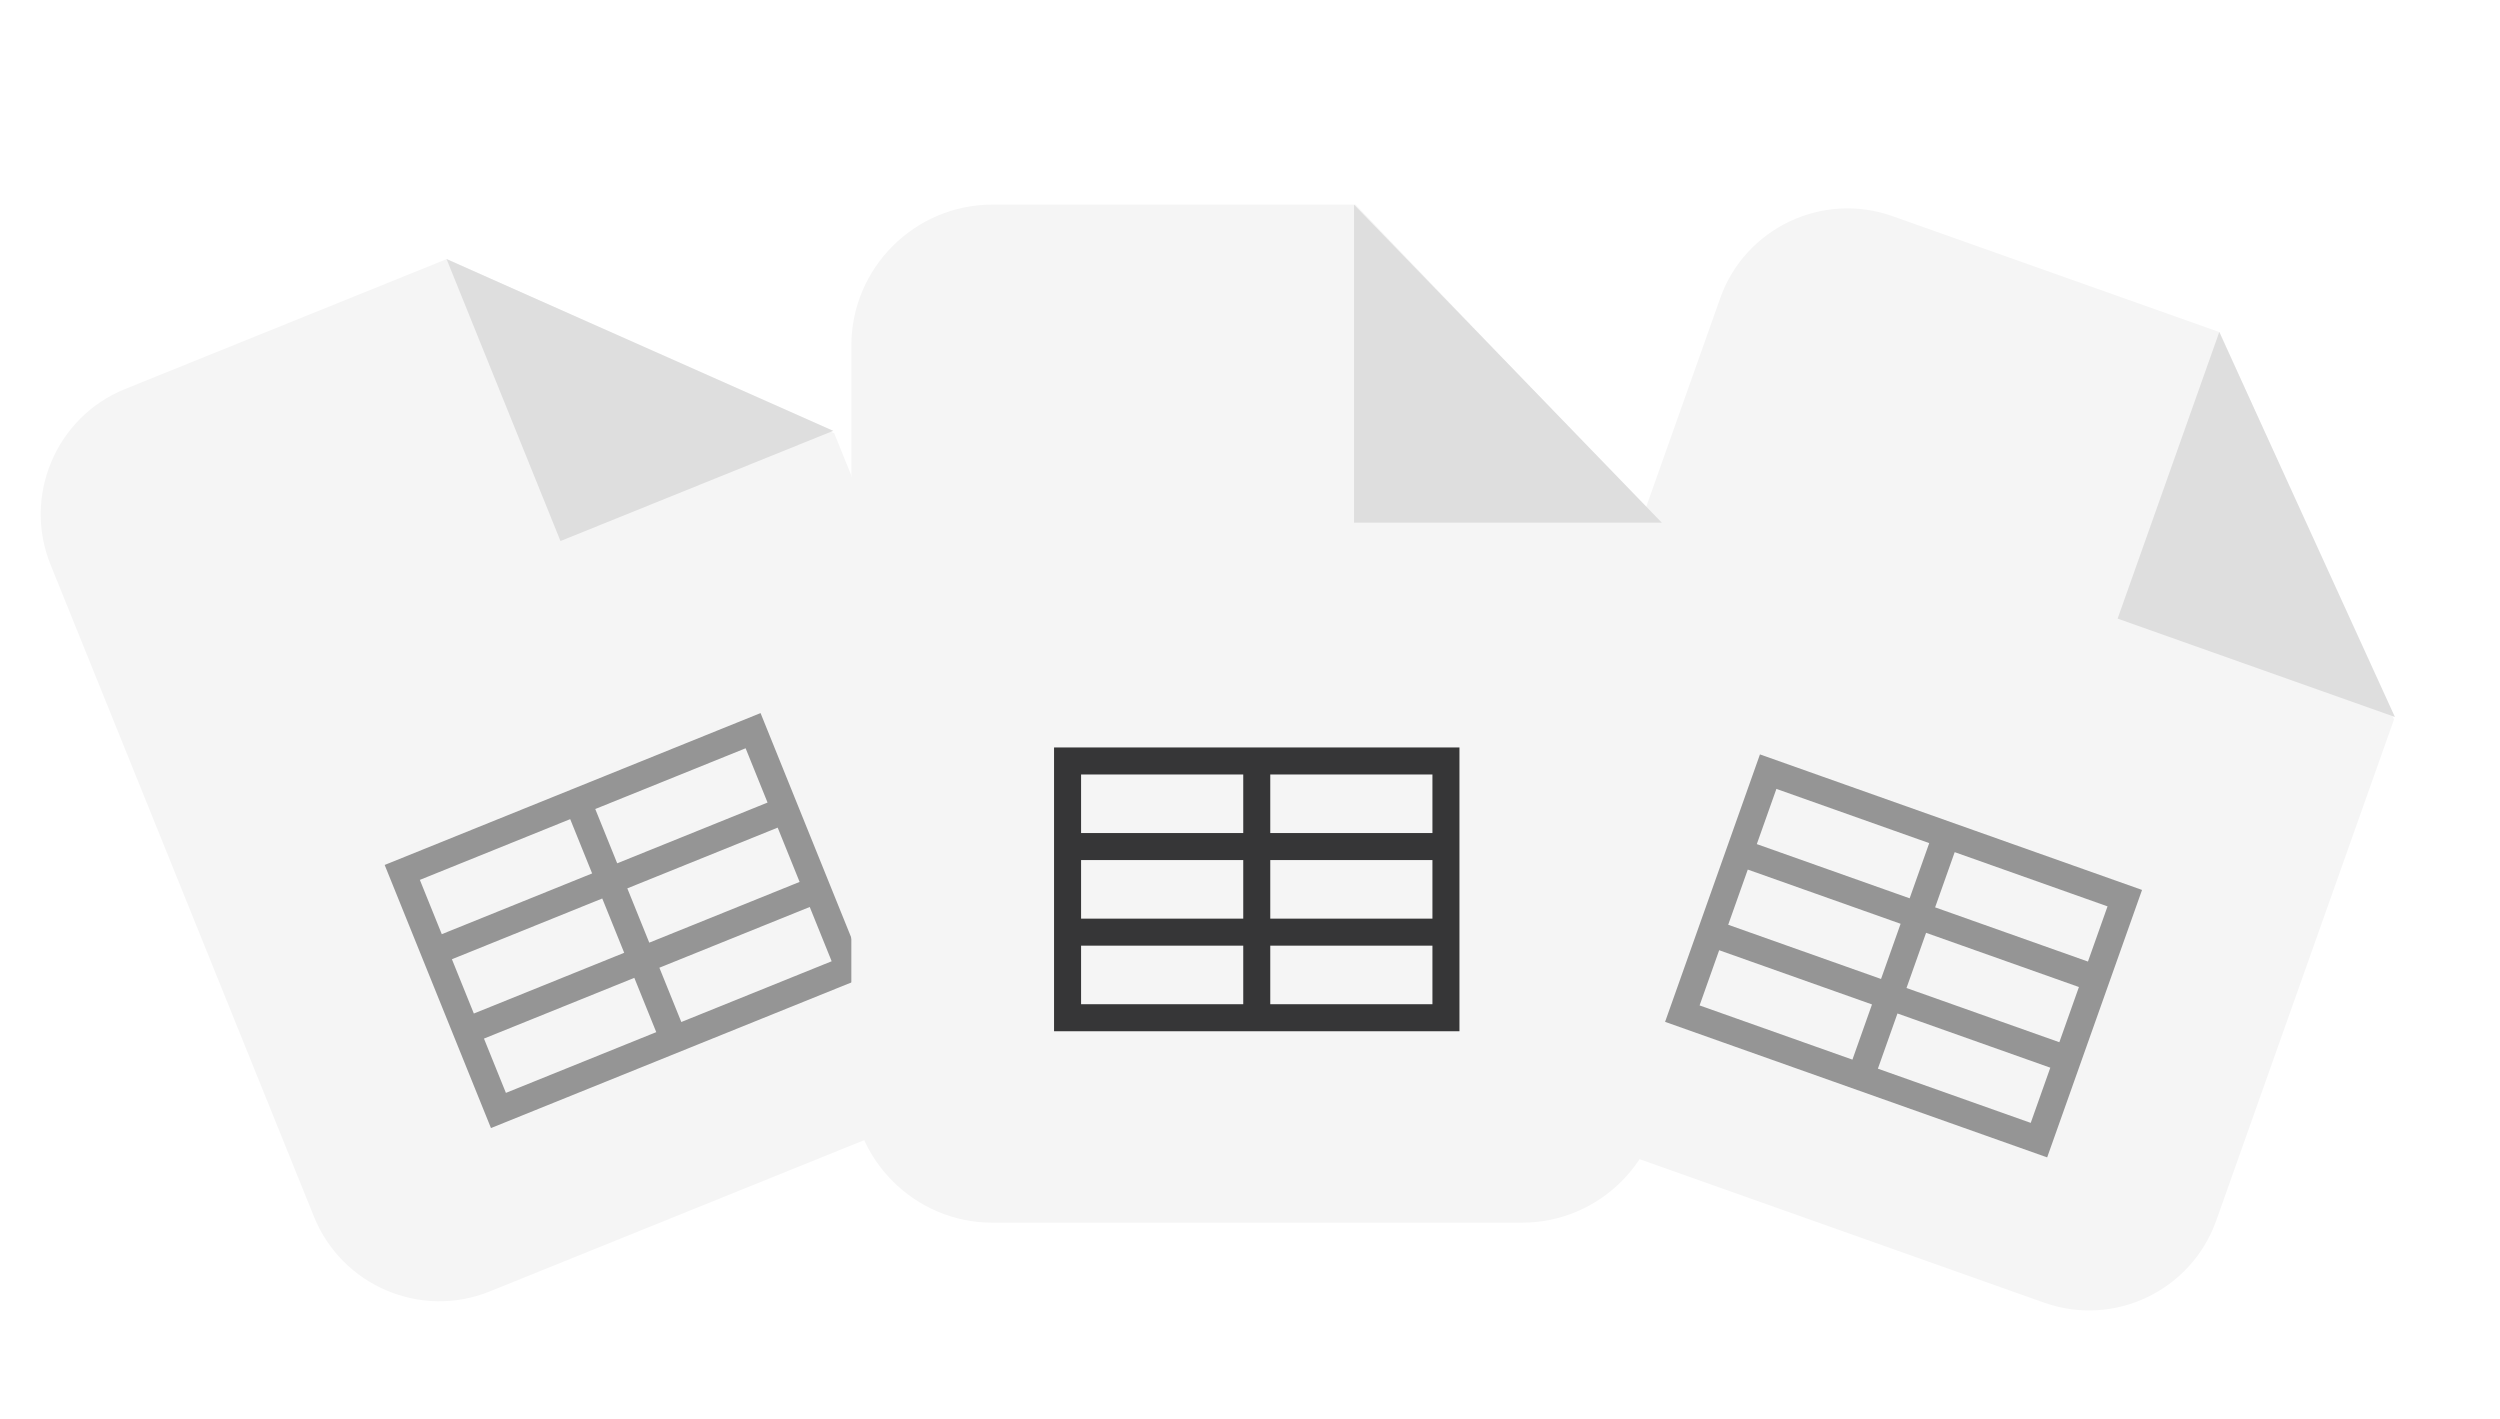 <svg width="185" height="105" viewBox="0 0 185 105" fill="none" xmlns="http://www.w3.org/2000/svg">
<path fill-rule="evenodd" clip-rule="evenodd" d="M9.249 28.79L33.072 19.165L61.734 32.063L76.466 68.525C78.534 73.643 76.082 79.469 70.964 81.537L36.23 95.57C31.138 97.628 25.302 95.15 23.234 90.032L3.737 41.775C1.679 36.683 4.157 30.847 9.249 28.79Z" fill="#F5F5F5"/>
<path fill-rule="evenodd" clip-rule="evenodd" d="M33.047 19.175L41.475 40.036L61.661 31.881L33.047 19.175Z" fill="#DEDEDE"/>
<path d="M42.747 59.314L49.865 76.931M32.139 70.431L58.1 59.942M34.512 76.303L60.473 65.814M29.767 64.559L55.728 54.07L62.845 71.686L36.884 82.175L29.767 64.559Z" stroke="#959595" stroke-width="2" stroke-miterlimit="10"/>
<path fill-rule="evenodd" clip-rule="evenodd" d="M140.035 15.992L164.251 24.581L177.156 53.241L164.009 90.304C162.164 95.507 156.466 98.243 151.264 96.397L115.957 83.874C110.781 82.038 108.054 76.314 109.9 71.111L127.299 22.058C129.135 16.882 134.859 14.156 140.035 15.992Z" fill="#F5F5F5"/>
<path fill-rule="evenodd" clip-rule="evenodd" d="M164.226 24.572L156.704 45.778L177.223 53.056L164.226 24.572Z" fill="#DEDEDE"/>
<path d="M144.039 61.783L137.687 79.69M128.728 63.072L155.117 72.432M126.61 69.04L152.999 78.401M130.845 57.102L157.234 66.463L150.882 84.37L124.493 75.009L130.845 57.102Z" stroke="#959595" stroke-width="2" stroke-miterlimit="10"/>
<g filter="url(#filter0_d_8682_39216)">
<path fill-rule="evenodd" clip-rule="evenodd" d="M73.434 11.829H100.309L123.052 35.569V76.703C123.052 82.477 118.392 87.166 112.619 87.166H73.434C67.689 87.166 63 82.477 63 76.703V22.263C63 16.518 67.689 11.829 73.434 11.829Z" fill="#F5F5F5"/>
<path fill-rule="evenodd" clip-rule="evenodd" d="M100.199 11.829V35.364H122.972L100.199 11.829Z" fill="#DEDEDE"/>
<path d="M93 53V72M79 59.333H107M79 65.667H107M79 53H107V72H79V53Z" stroke="#363637" stroke-width="2" stroke-miterlimit="10"/>
</g>
<defs>
<filter id="filter0_d_8682_39216" x="48.512" y="0.653" width="89.028" height="104.313" filterUnits="userSpaceOnUse" color-interpolation-filters="sRGB">
<feFlood flood-opacity="0" result="BackgroundImageFix"/>
<feColorMatrix in="SourceAlpha" type="matrix" values="0 0 0 0 0 0 0 0 0 0 0 0 0 0 0 0 0 0 127 0" result="hardAlpha"/>
<feOffset dy="3.312"/>
<feGaussianBlur stdDeviation="7.244"/>
<feComposite in2="hardAlpha" operator="out"/>
<feColorMatrix type="matrix" values="0 0 0 0 0.154 0 0 0 0 0.154 0 0 0 0 0.154 0 0 0 0.25 0"/>
<feBlend mode="normal" in2="BackgroundImageFix" result="effect1_dropShadow_8682_39216"/>
<feBlend mode="normal" in="SourceGraphic" in2="effect1_dropShadow_8682_39216" result="shape"/>
</filter>
</defs>
</svg>
